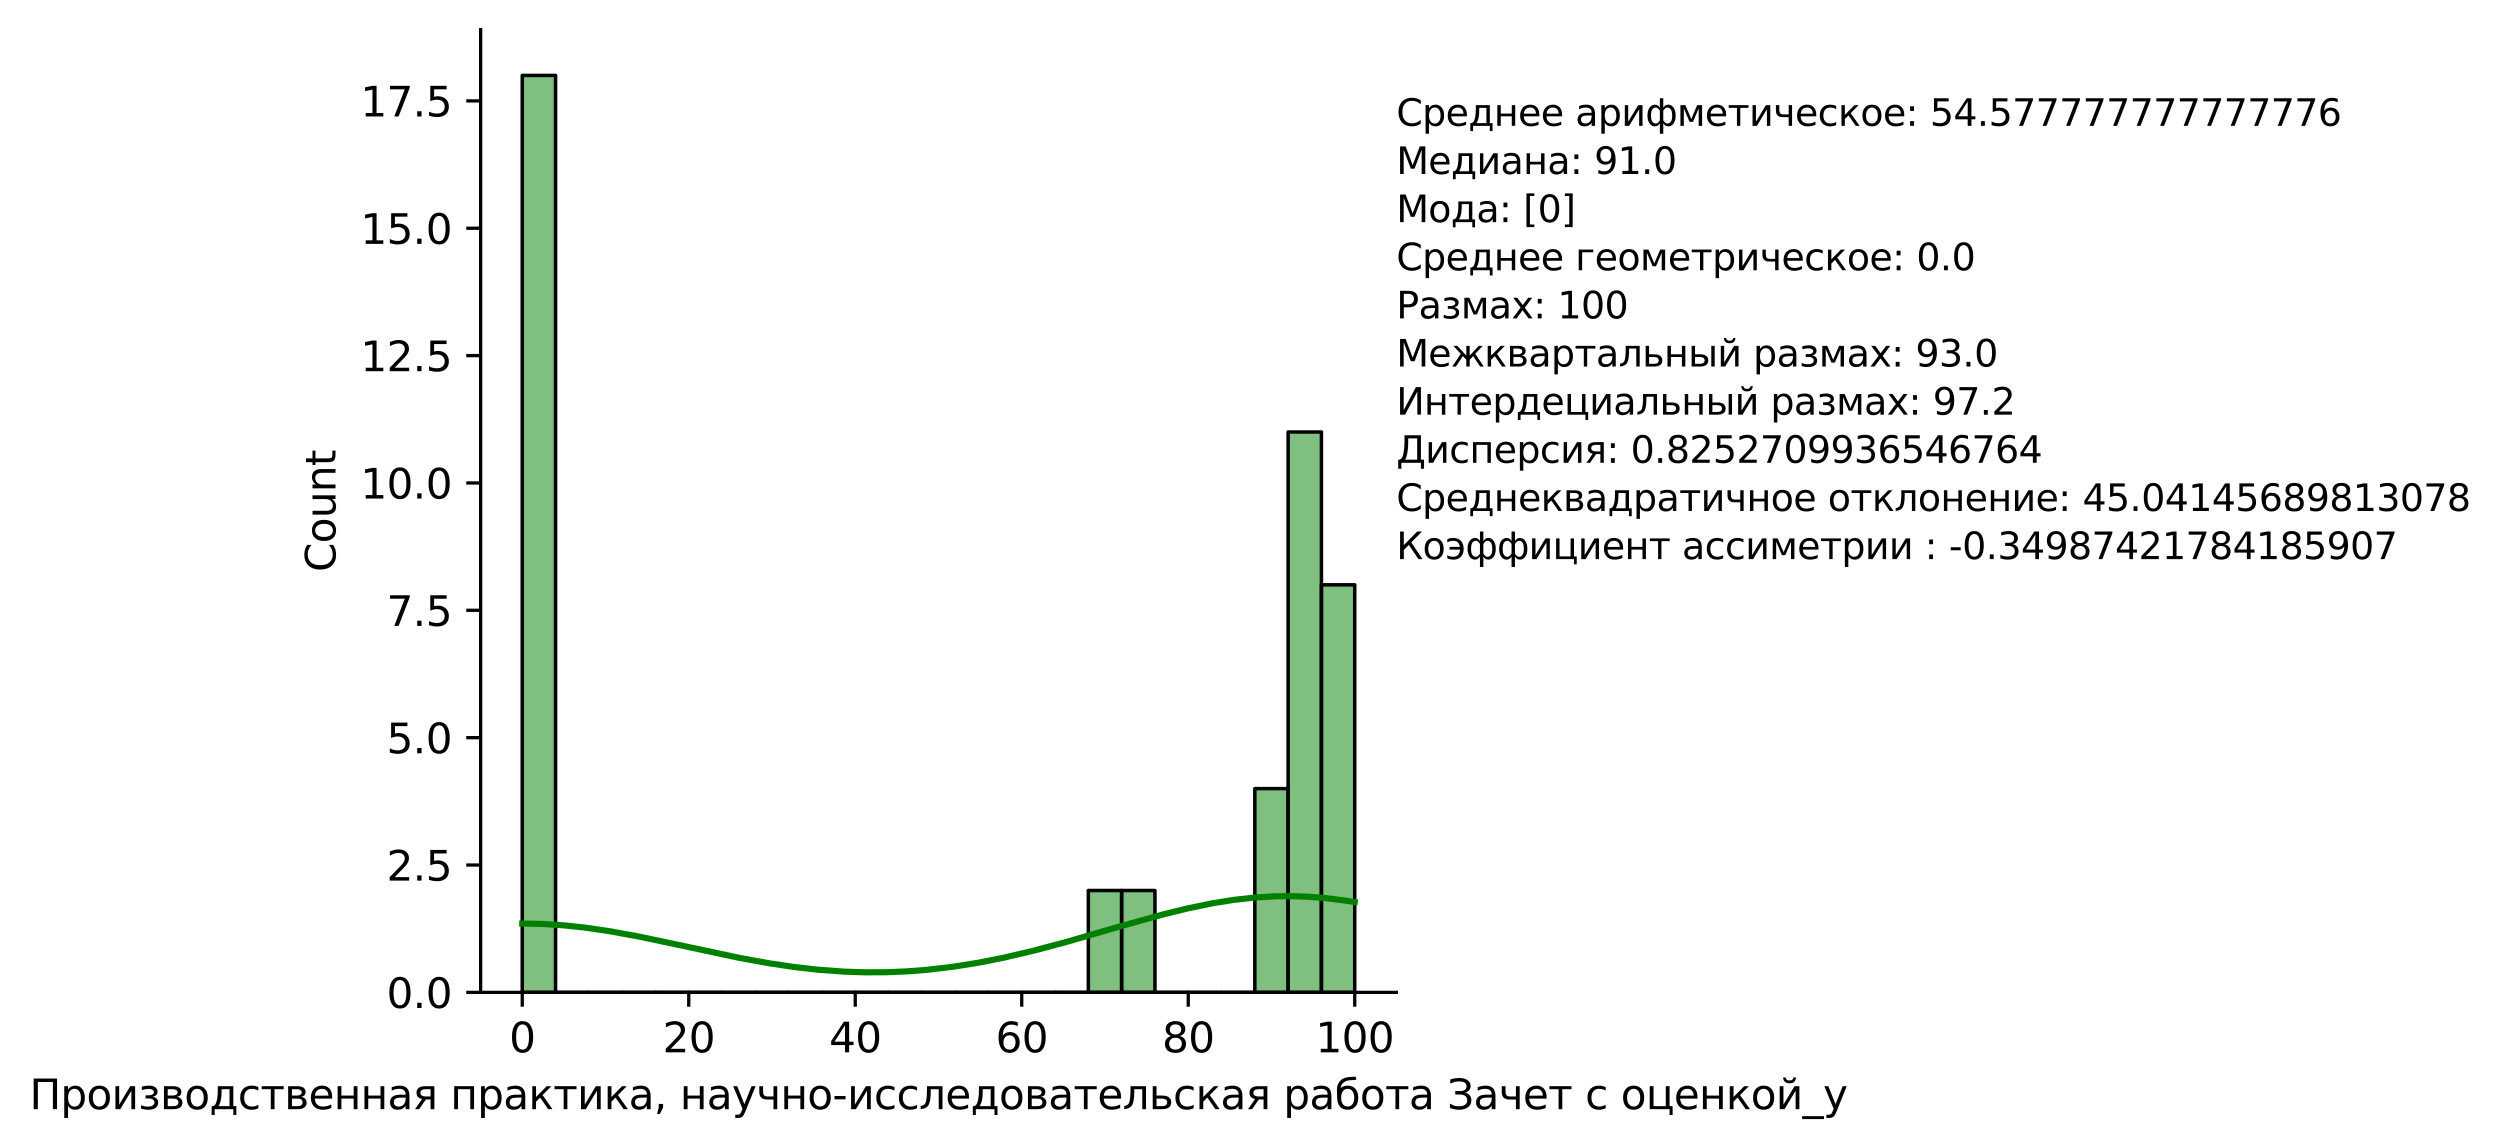 <?xml version="1.0" encoding="utf-8" standalone="no"?>
<!DOCTYPE svg PUBLIC "-//W3C//DTD SVG 1.1//EN"
  "http://www.w3.org/Graphics/SVG/1.1/DTD/svg11.dtd">
<svg height="279.698pt" version="1.1" viewBox="0 0 608.878 279.698" width="608.878pt" xmlns="http://www.w3.org/2000/svg" xmlns:xlink="http://www.w3.org/1999/xlink">
 <defs>
  <style type="text/css">*{stroke-linecap:butt;stroke-linejoin:round;}</style>
 </defs>
 <g id="figure_1">
  <g id="patch_1">
   <path d="M 0 279.698 
L 608.878 279.698 
L 608.878 0 
L 0 0 
z
" style="fill:#ffffff;"/>
  </g>
  <g id="axes_1">
   <g id="patch_2">
    <path d="M 117.059 241.694 
L 340.084 241.694 
L 340.084 7.2 
L 117.059 7.2 
z
" style="fill:#ffffff;"/>
   </g>
   <g id="patch_3">
    <path clip-path="url(#p93a321eb15)" d="M 127.196 241.694 
L 135.306 241.694 
L 135.306 18.366 
L 127.196 18.366 
z
" style="fill:#008000;fill-opacity:0.5;stroke:#000000;stroke-linejoin:miter;stroke-width:0.857;"/>
   </g>
   <g id="patch_4">
    <path clip-path="url(#p93a321eb15)" d="M 135.306 241.694 
L 143.416 241.694 
L 143.416 241.694 
L 135.306 241.694 
z
" style="fill:#008000;fill-opacity:0.5;stroke:#000000;stroke-linejoin:miter;stroke-width:0.857;"/>
   </g>
   <g id="patch_5">
    <path clip-path="url(#p93a321eb15)" d="M 143.416 241.694 
L 151.526 241.694 
L 151.526 241.694 
L 143.416 241.694 
z
" style="fill:#008000;fill-opacity:0.5;stroke:#000000;stroke-linejoin:miter;stroke-width:0.857;"/>
   </g>
   <g id="patch_6">
    <path clip-path="url(#p93a321eb15)" d="M 151.526 241.694 
L 159.636 241.694 
L 159.636 241.694 
L 151.526 241.694 
z
" style="fill:#008000;fill-opacity:0.5;stroke:#000000;stroke-linejoin:miter;stroke-width:0.857;"/>
   </g>
   <g id="patch_7">
    <path clip-path="url(#p93a321eb15)" d="M 159.636 241.694 
L 167.746 241.694 
L 167.746 241.694 
L 159.636 241.694 
z
" style="fill:#008000;fill-opacity:0.5;stroke:#000000;stroke-linejoin:miter;stroke-width:0.857;"/>
   </g>
   <g id="patch_8">
    <path clip-path="url(#p93a321eb15)" d="M 167.746 241.694 
L 175.856 241.694 
L 175.856 241.694 
L 167.746 241.694 
z
" style="fill:#008000;fill-opacity:0.5;stroke:#000000;stroke-linejoin:miter;stroke-width:0.857;"/>
   </g>
   <g id="patch_9">
    <path clip-path="url(#p93a321eb15)" d="M 175.856 241.694 
L 183.966 241.694 
L 183.966 241.694 
L 175.856 241.694 
z
" style="fill:#008000;fill-opacity:0.5;stroke:#000000;stroke-linejoin:miter;stroke-width:0.857;"/>
   </g>
   <g id="patch_10">
    <path clip-path="url(#p93a321eb15)" d="M 183.966 241.694 
L 192.076 241.694 
L 192.076 241.694 
L 183.966 241.694 
z
" style="fill:#008000;fill-opacity:0.5;stroke:#000000;stroke-linejoin:miter;stroke-width:0.857;"/>
   </g>
   <g id="patch_11">
    <path clip-path="url(#p93a321eb15)" d="M 192.076 241.694 
L 200.186 241.694 
L 200.186 241.694 
L 192.076 241.694 
z
" style="fill:#008000;fill-opacity:0.5;stroke:#000000;stroke-linejoin:miter;stroke-width:0.857;"/>
   </g>
   <g id="patch_12">
    <path clip-path="url(#p93a321eb15)" d="M 200.186 241.694 
L 208.296 241.694 
L 208.296 241.694 
L 200.186 241.694 
z
" style="fill:#008000;fill-opacity:0.5;stroke:#000000;stroke-linejoin:miter;stroke-width:0.857;"/>
   </g>
   <g id="patch_13">
    <path clip-path="url(#p93a321eb15)" d="M 208.296 241.694 
L 216.406 241.694 
L 216.406 241.694 
L 208.296 241.694 
z
" style="fill:#008000;fill-opacity:0.5;stroke:#000000;stroke-linejoin:miter;stroke-width:0.857;"/>
   </g>
   <g id="patch_14">
    <path clip-path="url(#p93a321eb15)" d="M 216.406 241.694 
L 224.516 241.694 
L 224.516 241.694 
L 216.406 241.694 
z
" style="fill:#008000;fill-opacity:0.5;stroke:#000000;stroke-linejoin:miter;stroke-width:0.857;"/>
   </g>
   <g id="patch_15">
    <path clip-path="url(#p93a321eb15)" d="M 224.516 241.694 
L 232.626 241.694 
L 232.626 241.694 
L 224.516 241.694 
z
" style="fill:#008000;fill-opacity:0.5;stroke:#000000;stroke-linejoin:miter;stroke-width:0.857;"/>
   </g>
   <g id="patch_16">
    <path clip-path="url(#p93a321eb15)" d="M 232.626 241.694 
L 240.736 241.694 
L 240.736 241.694 
L 232.626 241.694 
z
" style="fill:#008000;fill-opacity:0.5;stroke:#000000;stroke-linejoin:miter;stroke-width:0.857;"/>
   </g>
   <g id="patch_17">
    <path clip-path="url(#p93a321eb15)" d="M 240.736 241.694 
L 248.846 241.694 
L 248.846 241.694 
L 240.736 241.694 
z
" style="fill:#008000;fill-opacity:0.5;stroke:#000000;stroke-linejoin:miter;stroke-width:0.857;"/>
   </g>
   <g id="patch_18">
    <path clip-path="url(#p93a321eb15)" d="M 248.846 241.694 
L 256.956 241.694 
L 256.956 241.694 
L 248.846 241.694 
z
" style="fill:#008000;fill-opacity:0.5;stroke:#000000;stroke-linejoin:miter;stroke-width:0.857;"/>
   </g>
   <g id="patch_19">
    <path clip-path="url(#p93a321eb15)" d="M 256.956 241.694 
L 265.066 241.694 
L 265.066 241.694 
L 256.956 241.694 
z
" style="fill:#008000;fill-opacity:0.5;stroke:#000000;stroke-linejoin:miter;stroke-width:0.857;"/>
   </g>
   <g id="patch_20">
    <path clip-path="url(#p93a321eb15)" d="M 265.066 241.694 
L 273.176 241.694 
L 273.176 216.88 
L 265.066 216.88 
z
" style="fill:#008000;fill-opacity:0.5;stroke:#000000;stroke-linejoin:miter;stroke-width:0.857;"/>
   </g>
   <g id="patch_21">
    <path clip-path="url(#p93a321eb15)" d="M 273.176 241.694 
L 281.286 241.694 
L 281.286 216.88 
L 273.176 216.88 
z
" style="fill:#008000;fill-opacity:0.5;stroke:#000000;stroke-linejoin:miter;stroke-width:0.857;"/>
   </g>
   <g id="patch_22">
    <path clip-path="url(#p93a321eb15)" d="M 281.286 241.694 
L 289.396 241.694 
L 289.396 241.694 
L 281.286 241.694 
z
" style="fill:#008000;fill-opacity:0.5;stroke:#000000;stroke-linejoin:miter;stroke-width:0.857;"/>
   </g>
   <g id="patch_23">
    <path clip-path="url(#p93a321eb15)" d="M 289.396 241.694 
L 297.506 241.694 
L 297.506 241.694 
L 289.396 241.694 
z
" style="fill:#008000;fill-opacity:0.5;stroke:#000000;stroke-linejoin:miter;stroke-width:0.857;"/>
   </g>
   <g id="patch_24">
    <path clip-path="url(#p93a321eb15)" d="M 297.506 241.694 
L 305.616 241.694 
L 305.616 241.694 
L 297.506 241.694 
z
" style="fill:#008000;fill-opacity:0.5;stroke:#000000;stroke-linejoin:miter;stroke-width:0.857;"/>
   </g>
   <g id="patch_25">
    <path clip-path="url(#p93a321eb15)" d="M 305.616 241.694 
L 313.726 241.694 
L 313.726 192.065 
L 305.616 192.065 
z
" style="fill:#008000;fill-opacity:0.5;stroke:#000000;stroke-linejoin:miter;stroke-width:0.857;"/>
   </g>
   <g id="patch_26">
    <path clip-path="url(#p93a321eb15)" d="M 313.726 241.694 
L 321.836 241.694 
L 321.836 105.216 
L 313.726 105.216 
z
" style="fill:#008000;fill-opacity:0.5;stroke:#000000;stroke-linejoin:miter;stroke-width:0.857;"/>
   </g>
   <g id="patch_27">
    <path clip-path="url(#p93a321eb15)" d="M 321.836 241.694 
L 329.946 241.694 
L 329.946 142.437 
L 321.836 142.437 
z
" style="fill:#008000;fill-opacity:0.5;stroke:#000000;stroke-linejoin:miter;stroke-width:0.857;"/>
   </g>
   <g id="matplotlib.axis_1">
    <g id="xtick_1">
     <g id="line2d_1">
      <defs>
       <path d="M 0 0 
L 0 3.5 
" id="m66cfa8d3f8" style="stroke:#000000;stroke-width:0.8;"/>
      </defs>
      <g>
       <use style="stroke:#000000;stroke-width:0.8;" x="127.196" xlink:href="#m66cfa8d3f8" y="241.694"/>
      </g>
     </g>
     <g id="text_1">
      <!-- 0 -->
      <g transform="translate(124.015 256.292)scale(0.1 -0.1)">
       <defs>
        <path d="M 2034 4250 
Q 1547 4250 1301 3770 
Q 1056 3291 1056 2328 
Q 1056 1369 1301 889 
Q 1547 409 2034 409 
Q 2525 409 2770 889 
Q 3016 1369 3016 2328 
Q 3016 3291 2770 3770 
Q 2525 4250 2034 4250 
z
M 2034 4750 
Q 2819 4750 3233 4129 
Q 3647 3509 3647 2328 
Q 3647 1150 3233 529 
Q 2819 -91 2034 -91 
Q 1250 -91 836 529 
Q 422 1150 422 2328 
Q 422 3509 836 4129 
Q 1250 4750 2034 4750 
z
" id="DejaVuSans-30" transform="scale(0.016)"/>
       </defs>
       <use xlink:href="#DejaVuSans-30"/>
      </g>
     </g>
    </g>
    <g id="xtick_2">
     <g id="line2d_2">
      <g>
       <use style="stroke:#000000;stroke-width:0.8;" x="167.746" xlink:href="#m66cfa8d3f8" y="241.694"/>
      </g>
     </g>
     <g id="text_2">
      <!-- 20 -->
      <g transform="translate(161.384 256.292)scale(0.1 -0.1)">
       <defs>
        <path d="M 1228 531 
L 3431 531 
L 3431 0 
L 469 0 
L 469 531 
Q 828 903 1448 1529 
Q 2069 2156 2228 2338 
Q 2531 2678 2651 2914 
Q 2772 3150 2772 3378 
Q 2772 3750 2511 3984 
Q 2250 4219 1831 4219 
Q 1534 4219 1204 4116 
Q 875 4013 500 3803 
L 500 4441 
Q 881 4594 1212 4672 
Q 1544 4750 1819 4750 
Q 2544 4750 2975 4387 
Q 3406 4025 3406 3419 
Q 3406 3131 3298 2873 
Q 3191 2616 2906 2266 
Q 2828 2175 2409 1742 
Q 1991 1309 1228 531 
z
" id="DejaVuSans-32" transform="scale(0.016)"/>
       </defs>
       <use xlink:href="#DejaVuSans-32"/>
       <use x="63.623" xlink:href="#DejaVuSans-30"/>
      </g>
     </g>
    </g>
    <g id="xtick_3">
     <g id="line2d_3">
      <g>
       <use style="stroke:#000000;stroke-width:0.8;" x="208.296" xlink:href="#m66cfa8d3f8" y="241.694"/>
      </g>
     </g>
     <g id="text_3">
      <!-- 40 -->
      <g transform="translate(201.934 256.292)scale(0.1 -0.1)">
       <defs>
        <path d="M 2419 4116 
L 825 1625 
L 2419 1625 
L 2419 4116 
z
M 2253 4666 
L 3047 4666 
L 3047 1625 
L 3713 1625 
L 3713 1100 
L 3047 1100 
L 3047 0 
L 2419 0 
L 2419 1100 
L 313 1100 
L 313 1709 
L 2253 4666 
z
" id="DejaVuSans-34" transform="scale(0.016)"/>
       </defs>
       <use xlink:href="#DejaVuSans-34"/>
       <use x="63.623" xlink:href="#DejaVuSans-30"/>
      </g>
     </g>
    </g>
    <g id="xtick_4">
     <g id="line2d_4">
      <g>
       <use style="stroke:#000000;stroke-width:0.8;" x="248.846" xlink:href="#m66cfa8d3f8" y="241.694"/>
      </g>
     </g>
     <g id="text_4">
      <!-- 60 -->
      <g transform="translate(242.484 256.292)scale(0.1 -0.1)">
       <defs>
        <path d="M 2113 2584 
Q 1688 2584 1439 2293 
Q 1191 2003 1191 1497 
Q 1191 994 1439 701 
Q 1688 409 2113 409 
Q 2538 409 2786 701 
Q 3034 994 3034 1497 
Q 3034 2003 2786 2293 
Q 2538 2584 2113 2584 
z
M 3366 4563 
L 3366 3988 
Q 3128 4100 2886 4159 
Q 2644 4219 2406 4219 
Q 1781 4219 1451 3797 
Q 1122 3375 1075 2522 
Q 1259 2794 1537 2939 
Q 1816 3084 2150 3084 
Q 2853 3084 3261 2657 
Q 3669 2231 3669 1497 
Q 3669 778 3244 343 
Q 2819 -91 2113 -91 
Q 1303 -91 875 529 
Q 447 1150 447 2328 
Q 447 3434 972 4092 
Q 1497 4750 2381 4750 
Q 2619 4750 2861 4703 
Q 3103 4656 3366 4563 
z
" id="DejaVuSans-36" transform="scale(0.016)"/>
       </defs>
       <use xlink:href="#DejaVuSans-36"/>
       <use x="63.623" xlink:href="#DejaVuSans-30"/>
      </g>
     </g>
    </g>
    <g id="xtick_5">
     <g id="line2d_5">
      <g>
       <use style="stroke:#000000;stroke-width:0.8;" x="289.396" xlink:href="#m66cfa8d3f8" y="241.694"/>
      </g>
     </g>
     <g id="text_5">
      <!-- 80 -->
      <g transform="translate(283.034 256.292)scale(0.1 -0.1)">
       <defs>
        <path d="M 2034 2216 
Q 1584 2216 1326 1975 
Q 1069 1734 1069 1313 
Q 1069 891 1326 650 
Q 1584 409 2034 409 
Q 2484 409 2743 651 
Q 3003 894 3003 1313 
Q 3003 1734 2745 1975 
Q 2488 2216 2034 2216 
z
M 1403 2484 
Q 997 2584 770 2862 
Q 544 3141 544 3541 
Q 544 4100 942 4425 
Q 1341 4750 2034 4750 
Q 2731 4750 3128 4425 
Q 3525 4100 3525 3541 
Q 3525 3141 3298 2862 
Q 3072 2584 2669 2484 
Q 3125 2378 3379 2068 
Q 3634 1759 3634 1313 
Q 3634 634 3220 271 
Q 2806 -91 2034 -91 
Q 1263 -91 848 271 
Q 434 634 434 1313 
Q 434 1759 690 2068 
Q 947 2378 1403 2484 
z
M 1172 3481 
Q 1172 3119 1398 2916 
Q 1625 2713 2034 2713 
Q 2441 2713 2670 2916 
Q 2900 3119 2900 3481 
Q 2900 3844 2670 4047 
Q 2441 4250 2034 4250 
Q 1625 4250 1398 4047 
Q 1172 3844 1172 3481 
z
" id="DejaVuSans-38" transform="scale(0.016)"/>
       </defs>
       <use xlink:href="#DejaVuSans-38"/>
       <use x="63.623" xlink:href="#DejaVuSans-30"/>
      </g>
     </g>
    </g>
    <g id="xtick_6">
     <g id="line2d_6">
      <g>
       <use style="stroke:#000000;stroke-width:0.8;" x="329.946" xlink:href="#m66cfa8d3f8" y="241.694"/>
      </g>
     </g>
     <g id="text_6">
      <!-- 100 -->
      <g transform="translate(320.402 256.292)scale(0.1 -0.1)">
       <defs>
        <path d="M 794 531 
L 1825 531 
L 1825 4091 
L 703 3866 
L 703 4441 
L 1819 4666 
L 2450 4666 
L 2450 531 
L 3481 531 
L 3481 0 
L 794 0 
L 794 531 
z
" id="DejaVuSans-31" transform="scale(0.016)"/>
       </defs>
       <use xlink:href="#DejaVuSans-31"/>
       <use x="63.623" xlink:href="#DejaVuSans-30"/>
       <use x="127.246" xlink:href="#DejaVuSans-30"/>
      </g>
     </g>
    </g>
    <g id="text_7">
     <!-- Производственная практика, научно-исследовательская работа Зачет с оценкой_y -->
     <g transform="translate(7.2 270.141)scale(0.1 -0.1)">
      <defs>
       <path d="M 4184 4666 
L 4184 0 
L 3553 0 
L 3553 4134 
L 1259 4134 
L 1259 0 
L 628 0 
L 628 4666 
L 4184 4666 
z
" id="DejaVuSans-41f" transform="scale(0.016)"/>
       <path d="M 1159 525 
L 1159 -1331 
L 581 -1331 
L 581 3500 
L 1159 3500 
L 1159 2969 
Q 1341 3281 1617 3432 
Q 1894 3584 2278 3584 
Q 2916 3584 3314 3078 
Q 3713 2572 3713 1747 
Q 3713 922 3314 415 
Q 2916 -91 2278 -91 
Q 1894 -91 1617 61 
Q 1341 213 1159 525 
z
M 3116 1747 
Q 3116 2381 2855 2742 
Q 2594 3103 2138 3103 
Q 1681 3103 1420 2742 
Q 1159 2381 1159 1747 
Q 1159 1113 1420 752 
Q 1681 391 2138 391 
Q 2594 391 2855 752 
Q 3116 1113 3116 1747 
z
" id="DejaVuSans-440" transform="scale(0.016)"/>
       <path d="M 1959 3097 
Q 1497 3097 1228 2736 
Q 959 2375 959 1747 
Q 959 1119 1226 758 
Q 1494 397 1959 397 
Q 2419 397 2687 759 
Q 2956 1122 2956 1747 
Q 2956 2369 2687 2733 
Q 2419 3097 1959 3097 
z
M 1959 3584 
Q 2709 3584 3137 3096 
Q 3566 2609 3566 1747 
Q 3566 888 3137 398 
Q 2709 -91 1959 -91 
Q 1206 -91 779 398 
Q 353 888 353 1747 
Q 353 2609 779 3096 
Q 1206 3584 1959 3584 
z
" id="DejaVuSans-43e" transform="scale(0.016)"/>
       <path d="M 3578 3500 
L 3578 0 
L 3006 0 
L 3006 2809 
L 1319 0 
L 581 0 
L 581 3500 
L 1153 3500 
L 1153 697 
L 2838 3500 
L 3578 3500 
z
" id="DejaVuSans-438" transform="scale(0.016)"/>
       <path d="M 2206 1888 
Q 2594 1813 2809 1584 
Q 3025 1356 3025 1019 
Q 3025 478 2622 193 
Q 2219 -91 1475 -91 
Q 1225 -91 961 -47 
Q 697 -3 416 84 
L 416 619 
Q 638 503 903 445 
Q 1169 388 1459 388 
Q 1931 388 2195 563 
Q 2459 738 2459 1019 
Q 2459 1294 2225 1461 
Q 1991 1628 1563 1628 
L 1100 1628 
L 1100 2103 
L 1584 2103 
Q 1947 2103 2158 2242 
Q 2369 2381 2369 2600 
Q 2369 2800 2151 2944 
Q 1934 3088 1563 3088 
Q 1341 3088 1089 3047 
Q 838 3006 534 2916 
L 534 3438 
Q 841 3513 1106 3550 
Q 1372 3588 1609 3588 
Q 2222 3588 2576 3342 
Q 2931 3097 2931 2656 
Q 2931 2366 2743 2164 
Q 2556 1963 2206 1888 
z
" id="DejaVuSans-437" transform="scale(0.016)"/>
       <path d="M 1156 1613 
L 1156 459 
L 1975 459 
Q 2369 459 2575 607 
Q 2781 756 2781 1038 
Q 2781 1319 2575 1466 
Q 2369 1613 1975 1613 
L 1156 1613 
z
M 1156 3041 
L 1156 2072 
L 1913 2072 
Q 2238 2072 2444 2201 
Q 2650 2331 2650 2563 
Q 2650 2794 2444 2917 
Q 2238 3041 1913 3041 
L 1156 3041 
z
M 581 3500 
L 1950 3500 
Q 2566 3500 2897 3275 
Q 3228 3050 3228 2634 
Q 3228 2313 3059 2123 
Q 2891 1934 2559 1888 
Q 2956 1813 3175 1575 
Q 3394 1338 3394 981 
Q 3394 513 3033 256 
Q 2672 0 2003 0 
L 581 0 
L 581 3500 
z
" id="DejaVuSans-432" transform="scale(0.016)"/>
       <path d="M 1384 459 
L 3053 459 
L 3053 3041 
L 1844 3041 
L 1844 2603 
Q 1844 1316 1475 628 
L 1384 459 
z
M 550 459 
Q 834 584 959 850 
Q 1266 1509 1266 2838 
L 1266 3500 
L 3631 3500 
L 3631 459 
L 4091 459 
L 4091 -884 
L 3631 -884 
L 3631 0 
L 794 0 
L 794 -884 
L 334 -884 
L 334 459 
L 550 459 
z
" id="DejaVuSans-434" transform="scale(0.016)"/>
       <path d="M 3122 3366 
L 3122 2828 
Q 2878 2963 2633 3030 
Q 2388 3097 2138 3097 
Q 1578 3097 1268 2742 
Q 959 2388 959 1747 
Q 959 1106 1268 751 
Q 1578 397 2138 397 
Q 2388 397 2633 464 
Q 2878 531 3122 666 
L 3122 134 
Q 2881 22 2623 -34 
Q 2366 -91 2075 -91 
Q 1284 -91 818 406 
Q 353 903 353 1747 
Q 353 2603 823 3093 
Q 1294 3584 2113 3584 
Q 2378 3584 2631 3529 
Q 2884 3475 3122 3366 
z
" id="DejaVuSans-441" transform="scale(0.016)"/>
       <path d="M 188 3500 
L 3541 3500 
L 3541 3041 
L 2147 3041 
L 2147 0 
L 1581 0 
L 1581 3041 
L 188 3041 
L 188 3500 
z
" id="DejaVuSans-442" transform="scale(0.016)"/>
       <path d="M 3597 1894 
L 3597 1613 
L 953 1613 
Q 991 1019 1311 708 
Q 1631 397 2203 397 
Q 2534 397 2845 478 
Q 3156 559 3463 722 
L 3463 178 
Q 3153 47 2828 -22 
Q 2503 -91 2169 -91 
Q 1331 -91 842 396 
Q 353 884 353 1716 
Q 353 2575 817 3079 
Q 1281 3584 2069 3584 
Q 2775 3584 3186 3129 
Q 3597 2675 3597 1894 
z
M 3022 2063 
Q 3016 2534 2758 2815 
Q 2500 3097 2075 3097 
Q 1594 3097 1305 2825 
Q 1016 2553 972 2059 
L 3022 2063 
z
" id="DejaVuSans-435" transform="scale(0.016)"/>
       <path d="M 581 3500 
L 1159 3500 
L 1159 2072 
L 3025 2072 
L 3025 3500 
L 3603 3500 
L 3603 0 
L 3025 0 
L 3025 1613 
L 1159 1613 
L 1159 0 
L 581 0 
L 581 3500 
z
" id="DejaVuSans-43d" transform="scale(0.016)"/>
       <path d="M 2194 1759 
Q 1497 1759 1228 1600 
Q 959 1441 959 1056 
Q 959 750 1161 570 
Q 1363 391 1709 391 
Q 2188 391 2477 730 
Q 2766 1069 2766 1631 
L 2766 1759 
L 2194 1759 
z
M 3341 1997 
L 3341 0 
L 2766 0 
L 2766 531 
Q 2569 213 2275 61 
Q 1981 -91 1556 -91 
Q 1019 -91 701 211 
Q 384 513 384 1019 
Q 384 1609 779 1909 
Q 1175 2209 1959 2209 
L 2766 2209 
L 2766 2266 
Q 2766 2663 2505 2880 
Q 2244 3097 1772 3097 
Q 1472 3097 1187 3025 
Q 903 2953 641 2809 
L 641 3341 
Q 956 3463 1253 3523 
Q 1550 3584 1831 3584 
Q 2591 3584 2966 3190 
Q 3341 2797 3341 1997 
z
" id="DejaVuSans-430" transform="scale(0.016)"/>
       <path d="M 1181 2491 
Q 1181 2231 1381 2084 
Q 1581 1938 1953 1938 
L 2728 1938 
L 2728 3041 
L 1953 3041 
Q 1581 3041 1381 2897 
Q 1181 2753 1181 2491 
z
M 363 0 
L 1431 1534 
Q 1069 1616 828 1830 
Q 588 2044 588 2491 
Q 588 2997 923 3248 
Q 1259 3500 1938 3500 
L 3306 3500 
L 3306 0 
L 2728 0 
L 2728 1478 
L 2013 1478 
L 981 0 
L 363 0 
z
" id="DejaVuSans-44f" transform="scale(0.016)"/>
       <path id="DejaVuSans-20" transform="scale(0.016)"/>
       <path d="M 3603 3500 
L 3603 0 
L 3025 0 
L 3025 3041 
L 1159 3041 
L 1159 0 
L 581 0 
L 581 3500 
L 3603 3500 
z
" id="DejaVuSans-43f" transform="scale(0.016)"/>
       <path d="M 581 3500 
L 1153 3500 
L 1153 1856 
L 2775 3500 
L 3481 3500 
L 2144 2147 
L 3653 0 
L 3009 0 
L 1769 1766 
L 1153 1141 
L 1153 0 
L 581 0 
L 581 3500 
z
" id="DejaVuSans-43a" transform="scale(0.016)"/>
       <path d="M 750 794 
L 1409 794 
L 1409 256 
L 897 -744 
L 494 -744 
L 750 256 
L 750 794 
z
" id="DejaVuSans-2c" transform="scale(0.016)"/>
       <path d="M 2059 -325 
Q 1816 -950 1584 -1140 
Q 1353 -1331 966 -1331 
L 506 -1331 
L 506 -850 
L 844 -850 
Q 1081 -850 1212 -737 
Q 1344 -625 1503 -206 
L 1606 56 
L 191 3500 
L 800 3500 
L 1894 763 
L 2988 3500 
L 3597 3500 
L 2059 -325 
z
" id="DejaVuSans-443" transform="scale(0.016)"/>
       <path d="M 2625 0 
L 2625 1472 
L 1553 1472 
Q 1075 1472 756 1769 
Q 469 2038 469 2613 
L 469 3500 
L 1044 3500 
L 1044 2666 
Q 1044 2300 1206 2116 
Q 1372 1931 1697 1931 
L 2625 1931 
L 2625 3500 
L 3200 3500 
L 3200 0 
L 2625 0 
z
" id="DejaVuSans-447" transform="scale(0.016)"/>
       <path d="M 313 2009 
L 1997 2009 
L 1997 1497 
L 313 1497 
L 313 2009 
z
" id="DejaVuSans-2d" transform="scale(0.016)"/>
       <path d="M 238 0 
L 238 478 
Q 806 566 981 959 
Q 1194 1513 1194 2928 
L 1194 3500 
L 3559 3500 
L 3559 0 
L 2984 0 
L 2984 3041 
L 1769 3041 
L 1769 2694 
Q 1769 1344 1494 738 
Q 1200 91 238 0 
z
" id="DejaVuSans-43b" transform="scale(0.016)"/>
       <path d="M 2781 1038 
Q 2781 1319 2576 1466 
Q 2372 1613 1978 1613 
L 1159 1613 
L 1159 459 
L 1978 459 
Q 2372 459 2576 607 
Q 2781 756 2781 1038 
z
M 581 3500 
L 1159 3500 
L 1159 2072 
L 2003 2072 
Q 2672 2072 3033 1817 
Q 3394 1563 3394 1038 
Q 3394 513 3033 256 
Q 2672 0 2003 0 
L 581 0 
L 581 3500 
z
" id="DejaVuSans-44c" transform="scale(0.016)"/>
       <path d="M 1991 3584 
Q 2741 3584 3169 3096 
Q 3597 2609 3597 1747 
Q 3597 888 3169 398 
Q 2741 -91 1991 -91 
Q 1238 -91 822 384 
Q 406 859 384 1747 
L 366 2463 
Q 350 2834 350 2963 
Q 350 3463 531 3831 
Q 816 4409 1308 4659 
Q 1800 4909 2625 4916 
Q 3006 4919 3175 4972 
L 3334 4516 
Q 3181 4453 3041 4450 
L 2259 4397 
Q 1866 4369 1628 4231 
Q 1006 3866 947 3388 
L 925 3213 
Q 1331 3584 1991 3584 
z
M 1991 3097 
Q 1528 3097 1259 2736 
Q 991 2375 991 1747 
Q 991 1119 1258 758 
Q 1525 397 1991 397 
Q 2450 397 2719 759 
Q 2988 1122 2988 1747 
Q 2988 2369 2719 2733 
Q 2450 3097 1991 3097 
z
" id="DejaVuSans-431" transform="scale(0.016)"/>
       <path d="M 1828 4750 
Q 2597 4750 3084 4423 
Q 3572 4097 3572 3541 
Q 3572 3153 3350 2886 
Q 3128 2619 2719 2516 
Q 3172 2419 3426 2112 
Q 3681 1806 3681 1356 
Q 3681 638 3126 273 
Q 2572 -91 1828 -91 
Q 1447 -91 1003 12 
Q 559 116 422 203 
L 422 853 
Q 900 575 1164 508 
Q 1428 441 1816 441 
Q 2403 441 2728 666 
Q 3053 891 3053 1356 
Q 3053 1769 2764 2001 
Q 2475 2234 1866 2234 
L 1228 2234 
L 1228 2753 
L 1891 2753 
Q 2450 2753 2697 2939 
Q 2944 3125 2944 3475 
Q 2944 3834 2689 4026 
Q 2434 4219 1816 4219 
Q 1397 4219 1253 4181 
Q 1109 4144 469 3903 
L 469 4519 
Q 822 4644 1190 4697 
Q 1559 4750 1828 4750 
z
" id="DejaVuSans-417" transform="scale(0.016)"/>
       <path d="M 3603 0 
L 581 0 
L 581 3500 
L 1159 3500 
L 1159 459 
L 3025 459 
L 3025 3500 
L 3603 3500 
L 3603 459 
L 4063 459 
L 4063 -884 
L 3603 -884 
L 3603 0 
z
" id="DejaVuSans-446" transform="scale(0.016)"/>
       <path d="M 3578 3500 
L 3578 0 
L 3006 0 
L 3006 2809 
L 1319 0 
L 581 0 
L 581 3500 
L 1153 3500 
L 1153 697 
L 2838 3500 
L 3578 3500 
z
M 1102 4833 
L 1471 4833 
Q 1505 4599 1656 4481 
Q 1808 4364 2080 4364 
Q 2349 4364 2499 4480 
Q 2649 4596 2689 4833 
L 3058 4833 
Q 3027 4386 2780 4161 
Q 2533 3936 2080 3936 
Q 1627 3936 1380 4161 
Q 1133 4386 1102 4833 
z
" id="DejaVuSans-439" transform="scale(0.016)"/>
       <path d="M 3263 -1063 
L 3263 -1509 
L -63 -1509 
L -63 -1063 
L 3263 -1063 
z
" id="DejaVuSans-5f" transform="scale(0.016)"/>
       <path d="M 2059 -325 
Q 1816 -950 1584 -1140 
Q 1353 -1331 966 -1331 
L 506 -1331 
L 506 -850 
L 844 -850 
Q 1081 -850 1212 -737 
Q 1344 -625 1503 -206 
L 1606 56 
L 191 3500 
L 800 3500 
L 1894 763 
L 2988 3500 
L 3597 3500 
L 2059 -325 
z
" id="DejaVuSans-79" transform="scale(0.016)"/>
      </defs>
      <use xlink:href="#DejaVuSans-41f"/>
      <use x="75.195" xlink:href="#DejaVuSans-440"/>
      <use x="138.672" xlink:href="#DejaVuSans-43e"/>
      <use x="199.854" xlink:href="#DejaVuSans-438"/>
      <use x="264.844" xlink:href="#DejaVuSans-437"/>
      <use x="318.018" xlink:href="#DejaVuSans-432"/>
      <use x="376.953" xlink:href="#DejaVuSans-43e"/>
      <use x="438.135" xlink:href="#DejaVuSans-434"/>
      <use x="507.275" xlink:href="#DejaVuSans-441"/>
      <use x="562.256" xlink:href="#DejaVuSans-442"/>
      <use x="620.508" xlink:href="#DejaVuSans-432"/>
      <use x="679.443" xlink:href="#DejaVuSans-435"/>
      <use x="740.967" xlink:href="#DejaVuSans-43d"/>
      <use x="806.348" xlink:href="#DejaVuSans-43d"/>
      <use x="871.729" xlink:href="#DejaVuSans-430"/>
      <use x="933.008" xlink:href="#DejaVuSans-44f"/>
      <use x="993.164" xlink:href="#DejaVuSans-20"/>
      <use x="1024.951" xlink:href="#DejaVuSans-43f"/>
      <use x="1090.332" xlink:href="#DejaVuSans-440"/>
      <use x="1153.809" xlink:href="#DejaVuSans-430"/>
      <use x="1215.088" xlink:href="#DejaVuSans-43a"/>
      <use x="1275.488" xlink:href="#DejaVuSans-442"/>
      <use x="1333.74" xlink:href="#DejaVuSans-438"/>
      <use x="1398.73" xlink:href="#DejaVuSans-43a"/>
      <use x="1459.131" xlink:href="#DejaVuSans-430"/>
      <use x="1520.41" xlink:href="#DejaVuSans-2c"/>
      <use x="1552.197" xlink:href="#DejaVuSans-20"/>
      <use x="1583.984" xlink:href="#DejaVuSans-43d"/>
      <use x="1649.365" xlink:href="#DejaVuSans-430"/>
      <use x="1710.645" xlink:href="#DejaVuSans-443"/>
      <use x="1769.824" xlink:href="#DejaVuSans-447"/>
      <use x="1828.906" xlink:href="#DejaVuSans-43d"/>
      <use x="1894.287" xlink:href="#DejaVuSans-43e"/>
      <use x="1955.469" xlink:href="#DejaVuSans-2d"/>
      <use x="1991.553" xlink:href="#DejaVuSans-438"/>
      <use x="2056.543" xlink:href="#DejaVuSans-441"/>
      <use x="2111.523" xlink:href="#DejaVuSans-441"/>
      <use x="2166.504" xlink:href="#DejaVuSans-43b"/>
      <use x="2230.42" xlink:href="#DejaVuSans-435"/>
      <use x="2291.943" xlink:href="#DejaVuSans-434"/>
      <use x="2361.084" xlink:href="#DejaVuSans-43e"/>
      <use x="2422.266" xlink:href="#DejaVuSans-432"/>
      <use x="2481.201" xlink:href="#DejaVuSans-430"/>
      <use x="2542.48" xlink:href="#DejaVuSans-442"/>
      <use x="2600.732" xlink:href="#DejaVuSans-435"/>
      <use x="2662.256" xlink:href="#DejaVuSans-43b"/>
      <use x="2726.172" xlink:href="#DejaVuSans-44c"/>
      <use x="2785.107" xlink:href="#DejaVuSans-441"/>
      <use x="2840.088" xlink:href="#DejaVuSans-43a"/>
      <use x="2900.488" xlink:href="#DejaVuSans-430"/>
      <use x="2961.768" xlink:href="#DejaVuSans-44f"/>
      <use x="3021.924" xlink:href="#DejaVuSans-20"/>
      <use x="3053.711" xlink:href="#DejaVuSans-440"/>
      <use x="3117.188" xlink:href="#DejaVuSans-430"/>
      <use x="3178.467" xlink:href="#DejaVuSans-431"/>
      <use x="3240.137" xlink:href="#DejaVuSans-43e"/>
      <use x="3301.318" xlink:href="#DejaVuSans-442"/>
      <use x="3359.57" xlink:href="#DejaVuSans-430"/>
      <use x="3420.85" xlink:href="#DejaVuSans-20"/>
      <use x="3452.637" xlink:href="#DejaVuSans-417"/>
      <use x="3516.748" xlink:href="#DejaVuSans-430"/>
      <use x="3578.027" xlink:href="#DejaVuSans-447"/>
      <use x="3637.109" xlink:href="#DejaVuSans-435"/>
      <use x="3698.633" xlink:href="#DejaVuSans-442"/>
      <use x="3756.885" xlink:href="#DejaVuSans-20"/>
      <use x="3788.672" xlink:href="#DejaVuSans-441"/>
      <use x="3843.652" xlink:href="#DejaVuSans-20"/>
      <use x="3875.439" xlink:href="#DejaVuSans-43e"/>
      <use x="3936.621" xlink:href="#DejaVuSans-446"/>
      <use x="4004.688" xlink:href="#DejaVuSans-435"/>
      <use x="4066.211" xlink:href="#DejaVuSans-43d"/>
      <use x="4131.592" xlink:href="#DejaVuSans-43a"/>
      <use x="4191.992" xlink:href="#DejaVuSans-43e"/>
      <use x="4253.174" xlink:href="#DejaVuSans-439"/>
      <use x="4318.164" xlink:href="#DejaVuSans-5f"/>
      <use x="4368.164" xlink:href="#DejaVuSans-79"/>
     </g>
    </g>
   </g>
   <g id="matplotlib.axis_2">
    <g id="ytick_1">
     <g id="line2d_7">
      <defs>
       <path d="M 0 0 
L -3.5 0 
" id="m76bdaea46d" style="stroke:#000000;stroke-width:0.8;"/>
      </defs>
      <g>
       <use style="stroke:#000000;stroke-width:0.8;" x="117.059" xlink:href="#m76bdaea46d" y="241.694"/>
      </g>
     </g>
     <g id="text_8">
      <!-- 0.0 -->
      <g transform="translate(94.155 245.493)scale(0.1 -0.1)">
       <defs>
        <path d="M 684 794 
L 1344 794 
L 1344 0 
L 684 0 
L 684 794 
z
" id="DejaVuSans-2e" transform="scale(0.016)"/>
       </defs>
       <use xlink:href="#DejaVuSans-30"/>
       <use x="63.623" xlink:href="#DejaVuSans-2e"/>
       <use x="95.41" xlink:href="#DejaVuSans-30"/>
      </g>
     </g>
    </g>
    <g id="ytick_2">
     <g id="line2d_8">
      <g>
       <use style="stroke:#000000;stroke-width:0.8;" x="117.059" xlink:href="#m76bdaea46d" y="210.676"/>
      </g>
     </g>
     <g id="text_9">
      <!-- 2.5 -->
      <g transform="translate(94.155 214.475)scale(0.1 -0.1)">
       <defs>
        <path d="M 691 4666 
L 3169 4666 
L 3169 4134 
L 1269 4134 
L 1269 2991 
Q 1406 3038 1543 3061 
Q 1681 3084 1819 3084 
Q 2600 3084 3056 2656 
Q 3513 2228 3513 1497 
Q 3513 744 3044 326 
Q 2575 -91 1722 -91 
Q 1428 -91 1123 -41 
Q 819 9 494 109 
L 494 744 
Q 775 591 1075 516 
Q 1375 441 1709 441 
Q 2250 441 2565 725 
Q 2881 1009 2881 1497 
Q 2881 1984 2565 2268 
Q 2250 2553 1709 2553 
Q 1456 2553 1204 2497 
Q 953 2441 691 2322 
L 691 4666 
z
" id="DejaVuSans-35" transform="scale(0.016)"/>
       </defs>
       <use xlink:href="#DejaVuSans-32"/>
       <use x="63.623" xlink:href="#DejaVuSans-2e"/>
       <use x="95.41" xlink:href="#DejaVuSans-35"/>
      </g>
     </g>
    </g>
    <g id="ytick_3">
     <g id="line2d_9">
      <g>
       <use style="stroke:#000000;stroke-width:0.8;" x="117.059" xlink:href="#m76bdaea46d" y="179.658"/>
      </g>
     </g>
     <g id="text_10">
      <!-- 5.0 -->
      <g transform="translate(94.155 183.458)scale(0.1 -0.1)">
       <use xlink:href="#DejaVuSans-35"/>
       <use x="63.623" xlink:href="#DejaVuSans-2e"/>
       <use x="95.41" xlink:href="#DejaVuSans-30"/>
      </g>
     </g>
    </g>
    <g id="ytick_4">
     <g id="line2d_10">
      <g>
       <use style="stroke:#000000;stroke-width:0.8;" x="117.059" xlink:href="#m76bdaea46d" y="148.641"/>
      </g>
     </g>
     <g id="text_11">
      <!-- 7.5 -->
      <g transform="translate(94.155 152.44)scale(0.1 -0.1)">
       <defs>
        <path d="M 525 4666 
L 3525 4666 
L 3525 4397 
L 1831 0 
L 1172 0 
L 2766 4134 
L 525 4134 
L 525 4666 
z
" id="DejaVuSans-37" transform="scale(0.016)"/>
       </defs>
       <use xlink:href="#DejaVuSans-37"/>
       <use x="63.623" xlink:href="#DejaVuSans-2e"/>
       <use x="95.41" xlink:href="#DejaVuSans-35"/>
      </g>
     </g>
    </g>
    <g id="ytick_5">
     <g id="line2d_11">
      <g>
       <use style="stroke:#000000;stroke-width:0.8;" x="117.059" xlink:href="#m76bdaea46d" y="117.623"/>
      </g>
     </g>
     <g id="text_12">
      <!-- 10.0 -->
      <g transform="translate(87.793 121.422)scale(0.1 -0.1)">
       <use xlink:href="#DejaVuSans-31"/>
       <use x="63.623" xlink:href="#DejaVuSans-30"/>
       <use x="127.246" xlink:href="#DejaVuSans-2e"/>
       <use x="159.033" xlink:href="#DejaVuSans-30"/>
      </g>
     </g>
    </g>
    <g id="ytick_6">
     <g id="line2d_12">
      <g>
       <use style="stroke:#000000;stroke-width:0.8;" x="117.059" xlink:href="#m76bdaea46d" y="86.605"/>
      </g>
     </g>
     <g id="text_13">
      <!-- 12.5 -->
      <g transform="translate(87.793 90.405)scale(0.1 -0.1)">
       <use xlink:href="#DejaVuSans-31"/>
       <use x="63.623" xlink:href="#DejaVuSans-32"/>
       <use x="127.246" xlink:href="#DejaVuSans-2e"/>
       <use x="159.033" xlink:href="#DejaVuSans-35"/>
      </g>
     </g>
    </g>
    <g id="ytick_7">
     <g id="line2d_13">
      <g>
       <use style="stroke:#000000;stroke-width:0.8;" x="117.059" xlink:href="#m76bdaea46d" y="55.588"/>
      </g>
     </g>
     <g id="text_14">
      <!-- 15.0 -->
      <g transform="translate(87.793 59.387)scale(0.1 -0.1)">
       <use xlink:href="#DejaVuSans-31"/>
       <use x="63.623" xlink:href="#DejaVuSans-35"/>
       <use x="127.246" xlink:href="#DejaVuSans-2e"/>
       <use x="159.033" xlink:href="#DejaVuSans-30"/>
      </g>
     </g>
    </g>
    <g id="ytick_8">
     <g id="line2d_14">
      <g>
       <use style="stroke:#000000;stroke-width:0.8;" x="117.059" xlink:href="#m76bdaea46d" y="24.57"/>
      </g>
     </g>
     <g id="text_15">
      <!-- 17.5 -->
      <g transform="translate(87.793 28.369)scale(0.1 -0.1)">
       <use xlink:href="#DejaVuSans-31"/>
       <use x="63.623" xlink:href="#DejaVuSans-37"/>
       <use x="127.246" xlink:href="#DejaVuSans-2e"/>
       <use x="159.033" xlink:href="#DejaVuSans-35"/>
      </g>
     </g>
    </g>
    <g id="text_16">
     <!-- Count -->
     <g transform="translate(81.713 139.295)rotate(-90)scale(0.1 -0.1)">
      <defs>
       <path d="M 4122 4306 
L 4122 3641 
Q 3803 3938 3442 4084 
Q 3081 4231 2675 4231 
Q 1875 4231 1450 3742 
Q 1025 3253 1025 2328 
Q 1025 1406 1450 917 
Q 1875 428 2675 428 
Q 3081 428 3442 575 
Q 3803 722 4122 1019 
L 4122 359 
Q 3791 134 3420 21 
Q 3050 -91 2638 -91 
Q 1578 -91 968 557 
Q 359 1206 359 2328 
Q 359 3453 968 4101 
Q 1578 4750 2638 4750 
Q 3056 4750 3426 4639 
Q 3797 4528 4122 4306 
z
" id="DejaVuSans-43" transform="scale(0.016)"/>
       <path d="M 1959 3097 
Q 1497 3097 1228 2736 
Q 959 2375 959 1747 
Q 959 1119 1226 758 
Q 1494 397 1959 397 
Q 2419 397 2687 759 
Q 2956 1122 2956 1747 
Q 2956 2369 2687 2733 
Q 2419 3097 1959 3097 
z
M 1959 3584 
Q 2709 3584 3137 3096 
Q 3566 2609 3566 1747 
Q 3566 888 3137 398 
Q 2709 -91 1959 -91 
Q 1206 -91 779 398 
Q 353 888 353 1747 
Q 353 2609 779 3096 
Q 1206 3584 1959 3584 
z
" id="DejaVuSans-6f" transform="scale(0.016)"/>
       <path d="M 544 1381 
L 544 3500 
L 1119 3500 
L 1119 1403 
Q 1119 906 1312 657 
Q 1506 409 1894 409 
Q 2359 409 2629 706 
Q 2900 1003 2900 1516 
L 2900 3500 
L 3475 3500 
L 3475 0 
L 2900 0 
L 2900 538 
Q 2691 219 2414 64 
Q 2138 -91 1772 -91 
Q 1169 -91 856 284 
Q 544 659 544 1381 
z
M 1991 3584 
L 1991 3584 
z
" id="DejaVuSans-75" transform="scale(0.016)"/>
       <path d="M 3513 2113 
L 3513 0 
L 2938 0 
L 2938 2094 
Q 2938 2591 2744 2837 
Q 2550 3084 2163 3084 
Q 1697 3084 1428 2787 
Q 1159 2491 1159 1978 
L 1159 0 
L 581 0 
L 581 3500 
L 1159 3500 
L 1159 2956 
Q 1366 3272 1645 3428 
Q 1925 3584 2291 3584 
Q 2894 3584 3203 3211 
Q 3513 2838 3513 2113 
z
" id="DejaVuSans-6e" transform="scale(0.016)"/>
       <path d="M 1172 4494 
L 1172 3500 
L 2356 3500 
L 2356 3053 
L 1172 3053 
L 1172 1153 
Q 1172 725 1289 603 
Q 1406 481 1766 481 
L 2356 481 
L 2356 0 
L 1766 0 
Q 1100 0 847 248 
Q 594 497 594 1153 
L 594 3053 
L 172 3053 
L 172 3500 
L 594 3500 
L 594 4494 
L 1172 4494 
z
" id="DejaVuSans-74" transform="scale(0.016)"/>
      </defs>
      <use xlink:href="#DejaVuSans-43"/>
      <use x="69.824" xlink:href="#DejaVuSans-6f"/>
      <use x="131.006" xlink:href="#DejaVuSans-75"/>
      <use x="194.385" xlink:href="#DejaVuSans-6e"/>
      <use x="257.764" xlink:href="#DejaVuSans-74"/>
     </g>
    </g>
   </g>
   <g id="line2d_15">
    <path clip-path="url(#p93a321eb15)" d="M 127.196 224.928 
L 132.29 225.038 
L 137.385 225.373 
L 142.479 225.917 
L 148.592 226.813 
L 155.724 228.121 
L 164.893 230.056 
L 180.176 233.31 
L 187.308 234.605 
L 193.421 235.515 
L 199.534 236.203 
L 205.647 236.644 
L 210.741 236.811 
L 215.836 236.789 
L 220.93 236.577 
L 226.024 236.176 
L 232.137 235.452 
L 238.25 234.476 
L 244.363 233.267 
L 251.495 231.599 
L 259.646 229.428 
L 272.891 225.599 
L 283.079 222.759 
L 289.192 221.257 
L 295.305 219.996 
L 300.4 219.177 
L 305.494 218.603 
L 310.588 218.298 
L 314.663 218.257 
L 318.739 218.4 
L 322.814 218.725 
L 327.908 219.377 
L 329.946 219.71 
L 329.946 219.71 
" style="fill:none;stroke:#008000;stroke-linecap:square;stroke-width:1.5;"/>
   </g>
   <g id="patch_28">
    <path d="M 117.059 241.694 
L 117.059 7.2 
" style="fill:none;stroke:#000000;stroke-linecap:square;stroke-linejoin:miter;stroke-width:0.8;"/>
   </g>
   <g id="patch_29">
    <path d="M 117.059 241.694 
L 340.084 241.694 
" style="fill:none;stroke:#000000;stroke-linecap:square;stroke-linejoin:miter;stroke-width:0.8;"/>
   </g>
   <g id="text_17">
    <!-- Среднее арифметическое: 54.577777777777776 -->
    <g transform="translate(340.084 30.649)scale(0.09 -0.09)">
     <defs>
      <path d="M 4122 4306 
L 4122 3641 
Q 3803 3938 3442 4084 
Q 3081 4231 2675 4231 
Q 1875 4231 1450 3742 
Q 1025 3253 1025 2328 
Q 1025 1406 1450 917 
Q 1875 428 2675 428 
Q 3081 428 3442 575 
Q 3803 722 4122 1019 
L 4122 359 
Q 3791 134 3420 21 
Q 3050 -91 2638 -91 
Q 1578 -91 968 557 
Q 359 1206 359 2328 
Q 359 3453 968 4101 
Q 1578 4750 2638 4750 
Q 3056 4750 3426 4639 
Q 3797 4528 4122 4306 
z
" id="DejaVuSans-421" transform="scale(0.016)"/>
      <path d="M 947 1747 
Q 947 1013 1173 702 
Q 1400 391 1784 391 
Q 2091 391 2447 916 
L 2447 2578 
Q 2091 3103 1784 3103 
Q 1400 3103 1173 2792 
Q 947 2481 947 1747 
z
M 2447 -1331 
L 2447 447 
Q 2269 153 2064 31 
Q 1859 -91 1600 -91 
Q 1078 -91 714 392 
Q 350 875 350 1734 
Q 350 2594 714 3089 
Q 1078 3584 1600 3584 
Q 1859 3584 2064 3465 
Q 2269 3347 2447 3053 
L 2447 4666 
L 3025 4666 
L 3025 3053 
Q 3203 3347 3408 3465 
Q 3613 3584 3872 3584 
Q 4394 3584 4758 3089 
Q 5122 2594 5122 1734 
Q 5122 875 4758 392 
Q 4394 -91 3872 -91 
Q 3613 -91 3408 31 
Q 3203 153 3025 447 
L 3025 -1331 
L 2447 -1331 
z
M 4525 1747 
Q 4525 2481 4298 2792 
Q 4072 3103 3688 3103 
Q 3381 3103 3025 2578 
L 3025 916 
Q 3381 391 3688 391 
Q 4072 391 4298 702 
Q 4525 1013 4525 1747 
z
" id="DejaVuSans-444" transform="scale(0.016)"/>
      <path d="M 581 3500 
L 1422 3500 
L 2416 1156 
L 3413 3500 
L 4247 3500 
L 4247 0 
L 3669 0 
L 3669 2950 
L 2703 672 
L 2128 672 
L 1159 2950 
L 1159 0 
L 581 0 
L 581 3500 
z
" id="DejaVuSans-43c" transform="scale(0.016)"/>
      <path d="M 750 794 
L 1409 794 
L 1409 0 
L 750 0 
L 750 794 
z
M 750 3309 
L 1409 3309 
L 1409 2516 
L 750 2516 
L 750 3309 
z
" id="DejaVuSans-3a" transform="scale(0.016)"/>
     </defs>
     <use xlink:href="#DejaVuSans-421"/>
     <use x="69.824" xlink:href="#DejaVuSans-440"/>
     <use x="133.301" xlink:href="#DejaVuSans-435"/>
     <use x="194.824" xlink:href="#DejaVuSans-434"/>
     <use x="263.965" xlink:href="#DejaVuSans-43d"/>
     <use x="329.346" xlink:href="#DejaVuSans-435"/>
     <use x="390.869" xlink:href="#DejaVuSans-435"/>
     <use x="452.393" xlink:href="#DejaVuSans-20"/>
     <use x="484.18" xlink:href="#DejaVuSans-430"/>
     <use x="545.459" xlink:href="#DejaVuSans-440"/>
     <use x="608.936" xlink:href="#DejaVuSans-438"/>
     <use x="673.926" xlink:href="#DejaVuSans-444"/>
     <use x="759.424" xlink:href="#DejaVuSans-43c"/>
     <use x="834.863" xlink:href="#DejaVuSans-435"/>
     <use x="896.387" xlink:href="#DejaVuSans-442"/>
     <use x="954.639" xlink:href="#DejaVuSans-438"/>
     <use x="1019.629" xlink:href="#DejaVuSans-447"/>
     <use x="1078.711" xlink:href="#DejaVuSans-435"/>
     <use x="1140.234" xlink:href="#DejaVuSans-441"/>
     <use x="1195.215" xlink:href="#DejaVuSans-43a"/>
     <use x="1255.615" xlink:href="#DejaVuSans-43e"/>
     <use x="1316.797" xlink:href="#DejaVuSans-435"/>
     <use x="1378.32" xlink:href="#DejaVuSans-3a"/>
     <use x="1412.012" xlink:href="#DejaVuSans-20"/>
     <use x="1443.799" xlink:href="#DejaVuSans-35"/>
     <use x="1507.422" xlink:href="#DejaVuSans-34"/>
     <use x="1571.045" xlink:href="#DejaVuSans-2e"/>
     <use x="1602.832" xlink:href="#DejaVuSans-35"/>
     <use x="1666.455" xlink:href="#DejaVuSans-37"/>
     <use x="1730.078" xlink:href="#DejaVuSans-37"/>
     <use x="1793.701" xlink:href="#DejaVuSans-37"/>
     <use x="1857.324" xlink:href="#DejaVuSans-37"/>
     <use x="1920.947" xlink:href="#DejaVuSans-37"/>
     <use x="1984.57" xlink:href="#DejaVuSans-37"/>
     <use x="2048.193" xlink:href="#DejaVuSans-37"/>
     <use x="2111.816" xlink:href="#DejaVuSans-37"/>
     <use x="2175.439" xlink:href="#DejaVuSans-37"/>
     <use x="2239.062" xlink:href="#DejaVuSans-37"/>
     <use x="2302.686" xlink:href="#DejaVuSans-37"/>
     <use x="2366.309" xlink:href="#DejaVuSans-37"/>
     <use x="2429.932" xlink:href="#DejaVuSans-37"/>
     <use x="2493.555" xlink:href="#DejaVuSans-36"/>
    </g>
   </g>
   <g id="text_18">
    <!-- Медиана: 91.0 -->
    <g transform="translate(340.084 42.374)scale(0.09 -0.09)">
     <defs>
      <path d="M 628 4666 
L 1569 4666 
L 2759 1491 
L 3956 4666 
L 4897 4666 
L 4897 0 
L 4281 0 
L 4281 4097 
L 3078 897 
L 2444 897 
L 1241 4097 
L 1241 0 
L 628 0 
L 628 4666 
z
" id="DejaVuSans-41c" transform="scale(0.016)"/>
      <path d="M 703 97 
L 703 672 
Q 941 559 1184 500 
Q 1428 441 1663 441 
Q 2288 441 2617 861 
Q 2947 1281 2994 2138 
Q 2813 1869 2534 1725 
Q 2256 1581 1919 1581 
Q 1219 1581 811 2004 
Q 403 2428 403 3163 
Q 403 3881 828 4315 
Q 1253 4750 1959 4750 
Q 2769 4750 3195 4129 
Q 3622 3509 3622 2328 
Q 3622 1225 3098 567 
Q 2575 -91 1691 -91 
Q 1453 -91 1209 -44 
Q 966 3 703 97 
z
M 1959 2075 
Q 2384 2075 2632 2365 
Q 2881 2656 2881 3163 
Q 2881 3666 2632 3958 
Q 2384 4250 1959 4250 
Q 1534 4250 1286 3958 
Q 1038 3666 1038 3163 
Q 1038 2656 1286 2365 
Q 1534 2075 1959 2075 
z
" id="DejaVuSans-39" transform="scale(0.016)"/>
     </defs>
     <use xlink:href="#DejaVuSans-41c"/>
     <use x="86.279" xlink:href="#DejaVuSans-435"/>
     <use x="147.803" xlink:href="#DejaVuSans-434"/>
     <use x="216.943" xlink:href="#DejaVuSans-438"/>
     <use x="281.934" xlink:href="#DejaVuSans-430"/>
     <use x="343.213" xlink:href="#DejaVuSans-43d"/>
     <use x="408.594" xlink:href="#DejaVuSans-430"/>
     <use x="469.873" xlink:href="#DejaVuSans-3a"/>
     <use x="503.564" xlink:href="#DejaVuSans-20"/>
     <use x="535.352" xlink:href="#DejaVuSans-39"/>
     <use x="598.975" xlink:href="#DejaVuSans-31"/>
     <use x="662.598" xlink:href="#DejaVuSans-2e"/>
     <use x="694.385" xlink:href="#DejaVuSans-30"/>
    </g>
   </g>
   <g id="text_19">
    <!-- Мода: [0] -->
    <g transform="translate(340.084 54.099)scale(0.09 -0.09)">
     <defs>
      <path d="M 550 4863 
L 1875 4863 
L 1875 4416 
L 1125 4416 
L 1125 -397 
L 1875 -397 
L 1875 -844 
L 550 -844 
L 550 4863 
z
" id="DejaVuSans-5b" transform="scale(0.016)"/>
      <path d="M 1947 4863 
L 1947 -844 
L 622 -844 
L 622 -397 
L 1369 -397 
L 1369 4416 
L 622 4416 
L 622 4863 
L 1947 4863 
z
" id="DejaVuSans-5d" transform="scale(0.016)"/>
     </defs>
     <use xlink:href="#DejaVuSans-41c"/>
     <use x="86.279" xlink:href="#DejaVuSans-43e"/>
     <use x="147.461" xlink:href="#DejaVuSans-434"/>
     <use x="216.602" xlink:href="#DejaVuSans-430"/>
     <use x="277.881" xlink:href="#DejaVuSans-3a"/>
     <use x="311.572" xlink:href="#DejaVuSans-20"/>
     <use x="343.359" xlink:href="#DejaVuSans-5b"/>
     <use x="382.373" xlink:href="#DejaVuSans-30"/>
     <use x="445.996" xlink:href="#DejaVuSans-5d"/>
    </g>
   </g>
   <g id="text_20">
    <!-- Среднее геометрическое: 0.0 -->
    <g transform="translate(340.084 65.823)scale(0.09 -0.09)">
     <defs>
      <path d="M 581 0 
L 581 3500 
L 3050 3500 
L 3050 3041 
L 1159 3041 
L 1159 0 
L 581 0 
z
" id="DejaVuSans-433" transform="scale(0.016)"/>
     </defs>
     <use xlink:href="#DejaVuSans-421"/>
     <use x="69.824" xlink:href="#DejaVuSans-440"/>
     <use x="133.301" xlink:href="#DejaVuSans-435"/>
     <use x="194.824" xlink:href="#DejaVuSans-434"/>
     <use x="263.965" xlink:href="#DejaVuSans-43d"/>
     <use x="329.346" xlink:href="#DejaVuSans-435"/>
     <use x="390.869" xlink:href="#DejaVuSans-435"/>
     <use x="452.393" xlink:href="#DejaVuSans-20"/>
     <use x="484.18" xlink:href="#DejaVuSans-433"/>
     <use x="536.719" xlink:href="#DejaVuSans-435"/>
     <use x="598.242" xlink:href="#DejaVuSans-43e"/>
     <use x="659.424" xlink:href="#DejaVuSans-43c"/>
     <use x="734.863" xlink:href="#DejaVuSans-435"/>
     <use x="796.387" xlink:href="#DejaVuSans-442"/>
     <use x="854.639" xlink:href="#DejaVuSans-440"/>
     <use x="918.115" xlink:href="#DejaVuSans-438"/>
     <use x="983.105" xlink:href="#DejaVuSans-447"/>
     <use x="1042.188" xlink:href="#DejaVuSans-435"/>
     <use x="1103.711" xlink:href="#DejaVuSans-441"/>
     <use x="1158.691" xlink:href="#DejaVuSans-43a"/>
     <use x="1219.092" xlink:href="#DejaVuSans-43e"/>
     <use x="1280.273" xlink:href="#DejaVuSans-435"/>
     <use x="1341.797" xlink:href="#DejaVuSans-3a"/>
     <use x="1375.488" xlink:href="#DejaVuSans-20"/>
     <use x="1407.275" xlink:href="#DejaVuSans-30"/>
     <use x="1470.898" xlink:href="#DejaVuSans-2e"/>
     <use x="1502.686" xlink:href="#DejaVuSans-30"/>
    </g>
   </g>
   <g id="text_21">
    <!-- Размах: 100 -->
    <g transform="translate(340.084 77.548)scale(0.09 -0.09)">
     <defs>
      <path d="M 1259 4147 
L 1259 2394 
L 2053 2394 
Q 2494 2394 2734 2622 
Q 2975 2850 2975 3272 
Q 2975 3691 2734 3919 
Q 2494 4147 2053 4147 
L 1259 4147 
z
M 628 4666 
L 2053 4666 
Q 2838 4666 3239 4311 
Q 3641 3956 3641 3272 
Q 3641 2581 3239 2228 
Q 2838 1875 2053 1875 
L 1259 1875 
L 1259 0 
L 628 0 
L 628 4666 
z
" id="DejaVuSans-420" transform="scale(0.016)"/>
      <path d="M 3513 3500 
L 2247 1797 
L 3578 0 
L 2900 0 
L 1881 1375 
L 863 0 
L 184 0 
L 1544 1831 
L 300 3500 
L 978 3500 
L 1906 2253 
L 2834 3500 
L 3513 3500 
z
" id="DejaVuSans-445" transform="scale(0.016)"/>
     </defs>
     <use xlink:href="#DejaVuSans-420"/>
     <use x="60.303" xlink:href="#DejaVuSans-430"/>
     <use x="121.582" xlink:href="#DejaVuSans-437"/>
     <use x="174.756" xlink:href="#DejaVuSans-43c"/>
     <use x="250.195" xlink:href="#DejaVuSans-430"/>
     <use x="311.475" xlink:href="#DejaVuSans-445"/>
     <use x="370.654" xlink:href="#DejaVuSans-3a"/>
     <use x="404.346" xlink:href="#DejaVuSans-20"/>
     <use x="436.133" xlink:href="#DejaVuSans-31"/>
     <use x="499.756" xlink:href="#DejaVuSans-30"/>
     <use x="563.379" xlink:href="#DejaVuSans-30"/>
    </g>
   </g>
   <g id="text_22">
    <!-- Межквартальный размах: 93.0 -->
    <g transform="translate(340.084 89.273)scale(0.09 -0.09)">
     <defs>
      <path d="M 2597 3500 
L 3169 3500 
L 3169 1856 
L 4697 3500 
L 5366 3500 
L 4109 2153 
L 5547 0 
L 4931 0 
L 3753 1769 
L 3169 1141 
L 3169 0 
L 2597 0 
L 2597 1141 
L 2013 1769 
L 834 0 
L 219 0 
L 1656 2153 
L 400 3500 
L 1069 3500 
L 2597 1856 
L 2597 3500 
z
" id="DejaVuSans-436" transform="scale(0.016)"/>
      <path d="M 3907 3500 
L 4482 3500 
L 4482 0 
L 3907 0 
L 3907 3500 
z
M 4195 3584 
L 4195 3584 
z
M 2781 1038 
Q 2781 1319 2576 1466 
Q 2372 1613 1978 1613 
L 1159 1613 
L 1159 459 
L 1978 459 
Q 2372 459 2576 607 
Q 2781 756 2781 1038 
z
M 581 3500 
L 1159 3500 
L 1159 2072 
L 2003 2072 
Q 2672 2072 3033 1817 
Q 3394 1563 3394 1038 
Q 3394 513 3033 256 
Q 2672 0 2003 0 
L 581 0 
L 581 3500 
z
" id="DejaVuSans-44b" transform="scale(0.016)"/>
      <path d="M 2597 2516 
Q 3050 2419 3304 2112 
Q 3559 1806 3559 1356 
Q 3559 666 3084 287 
Q 2609 -91 1734 -91 
Q 1441 -91 1130 -33 
Q 819 25 488 141 
L 488 750 
Q 750 597 1062 519 
Q 1375 441 1716 441 
Q 2309 441 2620 675 
Q 2931 909 2931 1356 
Q 2931 1769 2642 2001 
Q 2353 2234 1838 2234 
L 1294 2234 
L 1294 2753 
L 1863 2753 
Q 2328 2753 2575 2939 
Q 2822 3125 2822 3475 
Q 2822 3834 2567 4026 
Q 2313 4219 1838 4219 
Q 1578 4219 1281 4162 
Q 984 4106 628 3988 
L 628 4550 
Q 988 4650 1302 4700 
Q 1616 4750 1894 4750 
Q 2613 4750 3031 4423 
Q 3450 4097 3450 3541 
Q 3450 3153 3228 2886 
Q 3006 2619 2597 2516 
z
" id="DejaVuSans-33" transform="scale(0.016)"/>
     </defs>
     <use xlink:href="#DejaVuSans-41c"/>
     <use x="86.279" xlink:href="#DejaVuSans-435"/>
     <use x="147.803" xlink:href="#DejaVuSans-436"/>
     <use x="237.891" xlink:href="#DejaVuSans-43a"/>
     <use x="298.291" xlink:href="#DejaVuSans-432"/>
     <use x="357.227" xlink:href="#DejaVuSans-430"/>
     <use x="418.506" xlink:href="#DejaVuSans-440"/>
     <use x="481.982" xlink:href="#DejaVuSans-442"/>
     <use x="540.234" xlink:href="#DejaVuSans-430"/>
     <use x="601.514" xlink:href="#DejaVuSans-43b"/>
     <use x="665.43" xlink:href="#DejaVuSans-44c"/>
     <use x="724.365" xlink:href="#DejaVuSans-43d"/>
     <use x="789.746" xlink:href="#DejaVuSans-44b"/>
     <use x="868.701" xlink:href="#DejaVuSans-439"/>
     <use x="933.691" xlink:href="#DejaVuSans-20"/>
     <use x="965.479" xlink:href="#DejaVuSans-440"/>
     <use x="1028.955" xlink:href="#DejaVuSans-430"/>
     <use x="1090.234" xlink:href="#DejaVuSans-437"/>
     <use x="1143.408" xlink:href="#DejaVuSans-43c"/>
     <use x="1218.848" xlink:href="#DejaVuSans-430"/>
     <use x="1280.127" xlink:href="#DejaVuSans-445"/>
     <use x="1339.307" xlink:href="#DejaVuSans-3a"/>
     <use x="1372.998" xlink:href="#DejaVuSans-20"/>
     <use x="1404.785" xlink:href="#DejaVuSans-39"/>
     <use x="1468.408" xlink:href="#DejaVuSans-33"/>
     <use x="1532.031" xlink:href="#DejaVuSans-2e"/>
     <use x="1563.818" xlink:href="#DejaVuSans-30"/>
    </g>
   </g>
   <g id="text_23">
    <!-- Интердециальный размах: 97.2 -->
    <g transform="translate(340.084 100.998)scale(0.09 -0.09)">
     <defs>
      <path d="M 4159 4666 
L 4159 0 
L 3547 0 
L 3547 3903 
L 1478 0 
L 628 0 
L 628 4666 
L 1241 4666 
L 1241 763 
L 3309 4666 
L 4159 4666 
z
" id="DejaVuSans-418" transform="scale(0.016)"/>
     </defs>
     <use xlink:href="#DejaVuSans-418"/>
     <use x="74.805" xlink:href="#DejaVuSans-43d"/>
     <use x="140.186" xlink:href="#DejaVuSans-442"/>
     <use x="198.438" xlink:href="#DejaVuSans-435"/>
     <use x="259.961" xlink:href="#DejaVuSans-440"/>
     <use x="323.438" xlink:href="#DejaVuSans-434"/>
     <use x="392.578" xlink:href="#DejaVuSans-435"/>
     <use x="454.102" xlink:href="#DejaVuSans-446"/>
     <use x="522.168" xlink:href="#DejaVuSans-438"/>
     <use x="587.158" xlink:href="#DejaVuSans-430"/>
     <use x="648.438" xlink:href="#DejaVuSans-43b"/>
     <use x="712.354" xlink:href="#DejaVuSans-44c"/>
     <use x="771.289" xlink:href="#DejaVuSans-43d"/>
     <use x="836.67" xlink:href="#DejaVuSans-44b"/>
     <use x="915.625" xlink:href="#DejaVuSans-439"/>
     <use x="980.615" xlink:href="#DejaVuSans-20"/>
     <use x="1012.402" xlink:href="#DejaVuSans-440"/>
     <use x="1075.879" xlink:href="#DejaVuSans-430"/>
     <use x="1137.158" xlink:href="#DejaVuSans-437"/>
     <use x="1190.332" xlink:href="#DejaVuSans-43c"/>
     <use x="1265.771" xlink:href="#DejaVuSans-430"/>
     <use x="1327.051" xlink:href="#DejaVuSans-445"/>
     <use x="1386.23" xlink:href="#DejaVuSans-3a"/>
     <use x="1419.922" xlink:href="#DejaVuSans-20"/>
     <use x="1451.709" xlink:href="#DejaVuSans-39"/>
     <use x="1515.332" xlink:href="#DejaVuSans-37"/>
     <use x="1578.955" xlink:href="#DejaVuSans-2e"/>
     <use x="1610.742" xlink:href="#DejaVuSans-32"/>
    </g>
   </g>
   <g id="text_24">
    <!-- Дисперсия: 0.8252709936546764 -->
    <g transform="translate(340.084 112.722)scale(0.09 -0.09)">
     <defs>
      <path d="M 1459 531 
L 3522 531 
L 3522 4134 
L 2006 4134 
L 2006 3472 
Q 2006 1913 1656 878 
Q 1584 666 1459 531 
z
M 538 531 
Q 956 728 1075 1103 
Q 1378 2066 1378 3784 
L 1378 4666 
L 4153 4666 
L 4153 531 
L 4684 531 
L 4684 -1003 
L 4153 -1003 
L 4153 0 
L 847 0 
L 847 -1003 
L 316 -1003 
L 316 531 
L 538 531 
z
" id="DejaVuSans-414" transform="scale(0.016)"/>
     </defs>
     <use xlink:href="#DejaVuSans-414"/>
     <use x="78.125" xlink:href="#DejaVuSans-438"/>
     <use x="143.115" xlink:href="#DejaVuSans-441"/>
     <use x="198.096" xlink:href="#DejaVuSans-43f"/>
     <use x="263.477" xlink:href="#DejaVuSans-435"/>
     <use x="325" xlink:href="#DejaVuSans-440"/>
     <use x="388.477" xlink:href="#DejaVuSans-441"/>
     <use x="443.457" xlink:href="#DejaVuSans-438"/>
     <use x="508.447" xlink:href="#DejaVuSans-44f"/>
     <use x="568.604" xlink:href="#DejaVuSans-3a"/>
     <use x="602.295" xlink:href="#DejaVuSans-20"/>
     <use x="634.082" xlink:href="#DejaVuSans-30"/>
     <use x="697.705" xlink:href="#DejaVuSans-2e"/>
     <use x="729.492" xlink:href="#DejaVuSans-38"/>
     <use x="793.115" xlink:href="#DejaVuSans-32"/>
     <use x="856.738" xlink:href="#DejaVuSans-35"/>
     <use x="920.361" xlink:href="#DejaVuSans-32"/>
     <use x="983.984" xlink:href="#DejaVuSans-37"/>
     <use x="1047.607" xlink:href="#DejaVuSans-30"/>
     <use x="1111.23" xlink:href="#DejaVuSans-39"/>
     <use x="1174.854" xlink:href="#DejaVuSans-39"/>
     <use x="1238.477" xlink:href="#DejaVuSans-33"/>
     <use x="1302.1" xlink:href="#DejaVuSans-36"/>
     <use x="1365.723" xlink:href="#DejaVuSans-35"/>
     <use x="1429.346" xlink:href="#DejaVuSans-34"/>
     <use x="1492.969" xlink:href="#DejaVuSans-36"/>
     <use x="1556.592" xlink:href="#DejaVuSans-37"/>
     <use x="1620.215" xlink:href="#DejaVuSans-36"/>
     <use x="1683.838" xlink:href="#DejaVuSans-34"/>
    </g>
   </g>
   <g id="text_25">
    <!-- Среднеквадратичное отклонение: 45.04145689813078 -->
    <g transform="translate(340.084 124.447)scale(0.09 -0.09)">
     <use xlink:href="#DejaVuSans-421"/>
     <use x="69.824" xlink:href="#DejaVuSans-440"/>
     <use x="133.301" xlink:href="#DejaVuSans-435"/>
     <use x="194.824" xlink:href="#DejaVuSans-434"/>
     <use x="263.965" xlink:href="#DejaVuSans-43d"/>
     <use x="329.346" xlink:href="#DejaVuSans-435"/>
     <use x="390.869" xlink:href="#DejaVuSans-43a"/>
     <use x="451.27" xlink:href="#DejaVuSans-432"/>
     <use x="510.205" xlink:href="#DejaVuSans-430"/>
     <use x="571.484" xlink:href="#DejaVuSans-434"/>
     <use x="640.625" xlink:href="#DejaVuSans-440"/>
     <use x="704.102" xlink:href="#DejaVuSans-430"/>
     <use x="765.381" xlink:href="#DejaVuSans-442"/>
     <use x="823.633" xlink:href="#DejaVuSans-438"/>
     <use x="888.623" xlink:href="#DejaVuSans-447"/>
     <use x="947.705" xlink:href="#DejaVuSans-43d"/>
     <use x="1013.086" xlink:href="#DejaVuSans-43e"/>
     <use x="1074.268" xlink:href="#DejaVuSans-435"/>
     <use x="1135.791" xlink:href="#DejaVuSans-20"/>
     <use x="1167.578" xlink:href="#DejaVuSans-43e"/>
     <use x="1228.76" xlink:href="#DejaVuSans-442"/>
     <use x="1287.012" xlink:href="#DejaVuSans-43a"/>
     <use x="1347.412" xlink:href="#DejaVuSans-43b"/>
     <use x="1411.328" xlink:href="#DejaVuSans-43e"/>
     <use x="1472.51" xlink:href="#DejaVuSans-43d"/>
     <use x="1537.891" xlink:href="#DejaVuSans-435"/>
     <use x="1599.414" xlink:href="#DejaVuSans-43d"/>
     <use x="1664.795" xlink:href="#DejaVuSans-438"/>
     <use x="1729.785" xlink:href="#DejaVuSans-435"/>
     <use x="1791.309" xlink:href="#DejaVuSans-3a"/>
     <use x="1825" xlink:href="#DejaVuSans-20"/>
     <use x="1856.787" xlink:href="#DejaVuSans-34"/>
     <use x="1920.41" xlink:href="#DejaVuSans-35"/>
     <use x="1984.033" xlink:href="#DejaVuSans-2e"/>
     <use x="2015.82" xlink:href="#DejaVuSans-30"/>
     <use x="2079.443" xlink:href="#DejaVuSans-34"/>
     <use x="2143.066" xlink:href="#DejaVuSans-31"/>
     <use x="2206.689" xlink:href="#DejaVuSans-34"/>
     <use x="2270.312" xlink:href="#DejaVuSans-35"/>
     <use x="2333.936" xlink:href="#DejaVuSans-36"/>
     <use x="2397.559" xlink:href="#DejaVuSans-38"/>
     <use x="2461.182" xlink:href="#DejaVuSans-39"/>
     <use x="2524.805" xlink:href="#DejaVuSans-38"/>
     <use x="2588.428" xlink:href="#DejaVuSans-31"/>
     <use x="2652.051" xlink:href="#DejaVuSans-33"/>
     <use x="2715.674" xlink:href="#DejaVuSans-30"/>
     <use x="2779.297" xlink:href="#DejaVuSans-37"/>
     <use x="2842.92" xlink:href="#DejaVuSans-38"/>
    </g>
   </g>
   <g id="text_26">
    <!-- Коэффициент ассиметрии : -0.34987421784185907 -->
    <g transform="translate(340.084 136.172)scale(0.09 -0.09)">
     <defs>
      <path d="M 628 4666 
L 1259 4666 
L 1259 2359 
L 3516 4666 
L 4325 4666 
L 2522 2822 
L 4419 0 
L 3731 0 
L 2113 2403 
L 1259 1531 
L 1259 0 
L 628 0 
L 628 4666 
z
" id="DejaVuSans-41a" transform="scale(0.016)"/>
      <path d="M 353 666 
Q 847 397 1338 397 
Q 1797 397 2125 664 
Q 2453 931 2513 1613 
L 738 1613 
L 738 2072 
L 2494 2072 
Q 2456 2400 2207 2748 
Q 1959 3097 1338 3097 
Q 856 3097 353 2828 
L 353 3366 
Q 844 3584 1363 3584 
Q 2181 3584 2651 3089 
Q 3122 2594 3122 1747 
Q 3122 903 2664 406 
Q 2206 -91 1403 -91 
Q 813 -91 353 134 
L 353 666 
z
" id="DejaVuSans-44d" transform="scale(0.016)"/>
     </defs>
     <use xlink:href="#DejaVuSans-41a"/>
     <use x="70.996" xlink:href="#DejaVuSans-43e"/>
     <use x="132.178" xlink:href="#DejaVuSans-44d"/>
     <use x="187.061" xlink:href="#DejaVuSans-444"/>
     <use x="272.559" xlink:href="#DejaVuSans-444"/>
     <use x="358.057" xlink:href="#DejaVuSans-438"/>
     <use x="423.047" xlink:href="#DejaVuSans-446"/>
     <use x="491.113" xlink:href="#DejaVuSans-438"/>
     <use x="556.104" xlink:href="#DejaVuSans-435"/>
     <use x="617.627" xlink:href="#DejaVuSans-43d"/>
     <use x="683.008" xlink:href="#DejaVuSans-442"/>
     <use x="741.26" xlink:href="#DejaVuSans-20"/>
     <use x="773.047" xlink:href="#DejaVuSans-430"/>
     <use x="834.326" xlink:href="#DejaVuSans-441"/>
     <use x="889.307" xlink:href="#DejaVuSans-441"/>
     <use x="944.287" xlink:href="#DejaVuSans-438"/>
     <use x="1009.277" xlink:href="#DejaVuSans-43c"/>
     <use x="1084.717" xlink:href="#DejaVuSans-435"/>
     <use x="1146.24" xlink:href="#DejaVuSans-442"/>
     <use x="1204.492" xlink:href="#DejaVuSans-440"/>
     <use x="1267.969" xlink:href="#DejaVuSans-438"/>
     <use x="1332.959" xlink:href="#DejaVuSans-438"/>
     <use x="1397.949" xlink:href="#DejaVuSans-20"/>
     <use x="1429.736" xlink:href="#DejaVuSans-3a"/>
     <use x="1463.428" xlink:href="#DejaVuSans-20"/>
     <use x="1495.215" xlink:href="#DejaVuSans-2d"/>
     <use x="1531.299" xlink:href="#DejaVuSans-30"/>
     <use x="1594.922" xlink:href="#DejaVuSans-2e"/>
     <use x="1626.709" xlink:href="#DejaVuSans-33"/>
     <use x="1690.332" xlink:href="#DejaVuSans-34"/>
     <use x="1753.955" xlink:href="#DejaVuSans-39"/>
     <use x="1817.578" xlink:href="#DejaVuSans-38"/>
     <use x="1881.201" xlink:href="#DejaVuSans-37"/>
     <use x="1944.824" xlink:href="#DejaVuSans-34"/>
     <use x="2008.447" xlink:href="#DejaVuSans-32"/>
     <use x="2072.07" xlink:href="#DejaVuSans-31"/>
     <use x="2135.693" xlink:href="#DejaVuSans-37"/>
     <use x="2199.316" xlink:href="#DejaVuSans-38"/>
     <use x="2262.939" xlink:href="#DejaVuSans-34"/>
     <use x="2326.562" xlink:href="#DejaVuSans-31"/>
     <use x="2390.186" xlink:href="#DejaVuSans-38"/>
     <use x="2453.809" xlink:href="#DejaVuSans-35"/>
     <use x="2517.432" xlink:href="#DejaVuSans-39"/>
     <use x="2581.055" xlink:href="#DejaVuSans-30"/>
     <use x="2644.678" xlink:href="#DejaVuSans-37"/>
    </g>
   </g>
  </g>
 </g>
 <defs>
  <clipPath id="p93a321eb15">
   <rect height="234.494" width="223.025" x="117.059" y="7.2"/>
  </clipPath>
 </defs>
</svg>
